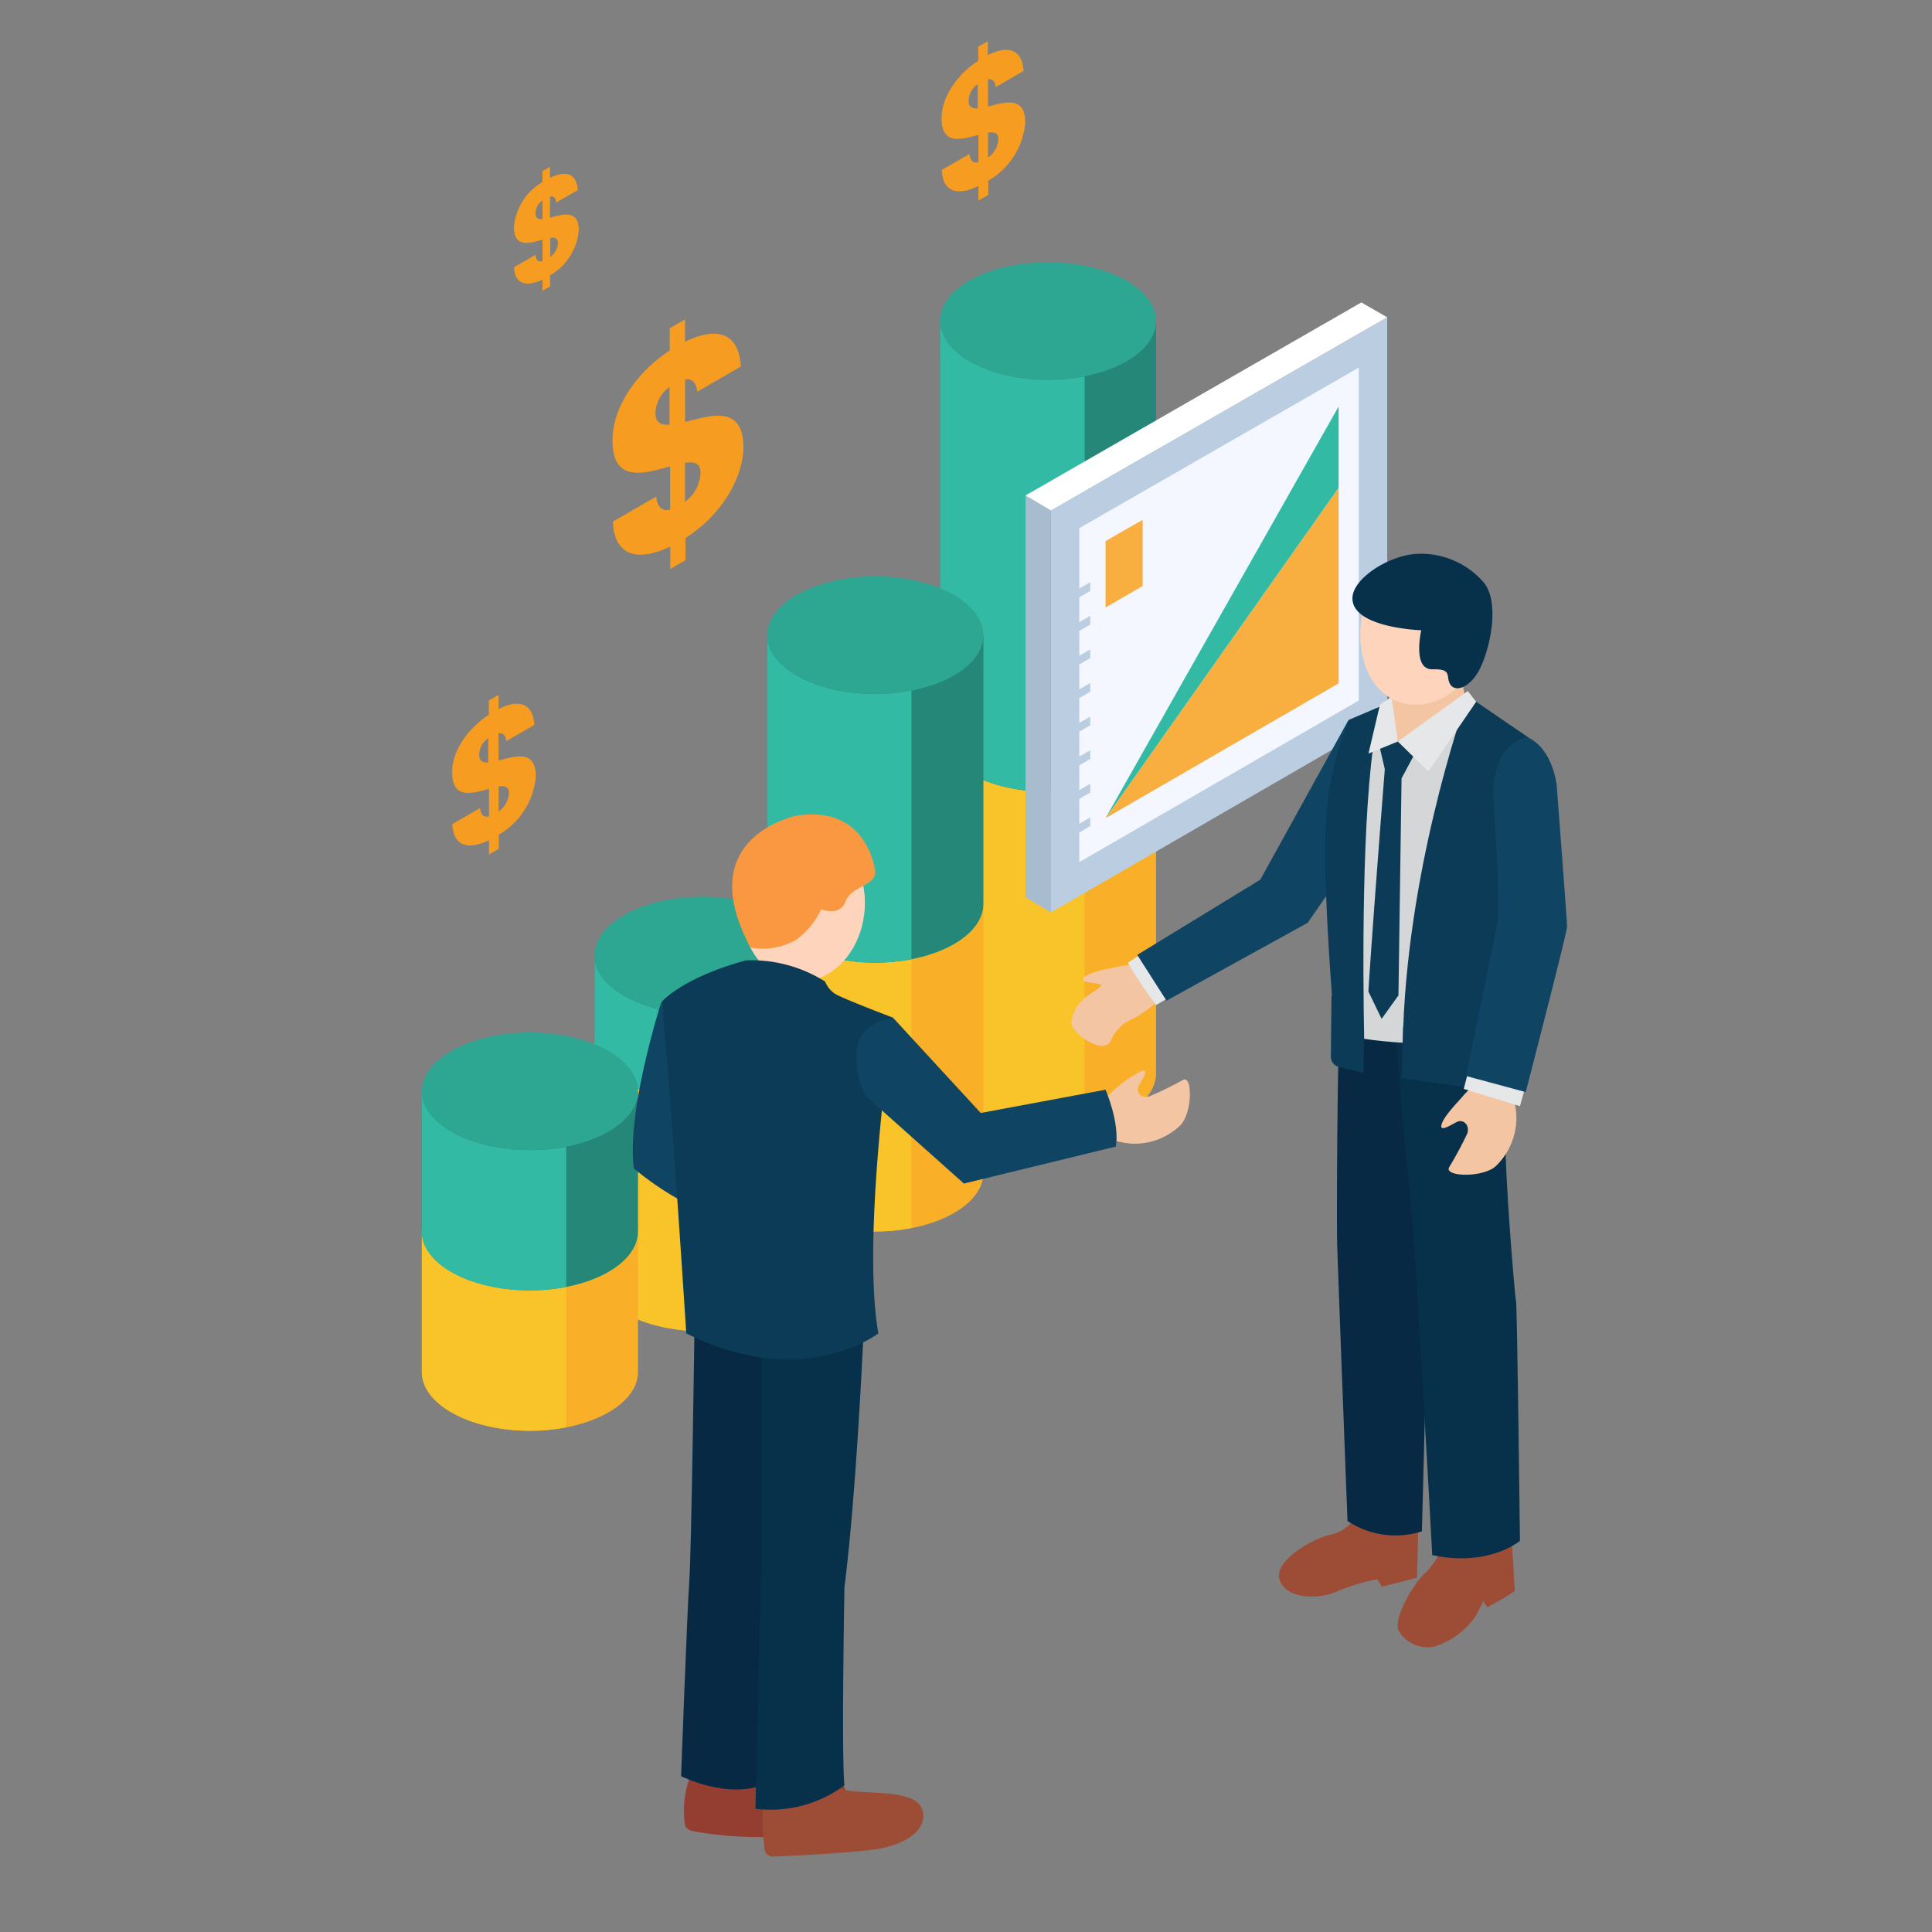 <svg xmlns="http://www.w3.org/2000/svg" viewBox="0 0 186.99 186.99"><rect x="0" y="0" width="186.99" height="186.99" fill="#808080" stroke="none"/><defs><style>.cls-1{fill:#f9b028;}.cls-2{fill:#f9dc32;}.cls-3{fill:#f9c32a;}.cls-4{fill:#248777;}.cls-5{fill:#2da692;}.cls-6{fill:#32baa4;}.cls-7{fill:#f69c21;}.cls-8{fill:#bbcee1;}.cls-9{fill:#a7bcce;}.cls-10{fill:#fff;}.cls-11{fill:#f4f7ff;}.cls-12{fill:#f9ae40;}.cls-13{fill:#f4c5a2;}.cls-14{fill:#e6e7e8;}.cls-15{fill:#0f4463;}.cls-16{fill:#9d4d36;}.cls-17{fill:#072944;}.cls-18{fill:#07304b;}.cls-19{fill:#0b3b56;}.cls-20{fill:#d4d6d8;}.cls-21{fill:#fed4bd;}.cls-22{fill:#933e31;}.cls-23{fill:#f99840;}.cls-24{fill:none;stroke:#231f20;stroke-miterlimit:10;opacity:0;}</style></defs><title>Asset 18</title><g id="Layer_2" data-name="Layer 2"><g id="Layer_1-2" data-name="Layer 1"><path class="cls-1" d="M111.89,70.94v32.94c0,3.14-4.69,5.69-10.46,5.69S91,107,91,103.88V70.94Z"/><ellipse class="cls-2" cx="101.43" cy="70.94" rx="10.46" ry="5.69"/><path class="cls-3" d="M101.43,76.63C95.65,76.63,91,74.09,91,70.94v32.94c0,3.14,4.69,5.69,10.47,5.69a18.48,18.48,0,0,0,3.51-.34V76.3A18.44,18.44,0,0,1,101.43,76.63Z"/><path class="cls-4" d="M111.89,31.07V70.94c0,3.14-4.69,5.69-10.46,5.69S91,74.09,91,70.94V31.07Z"/><ellipse class="cls-5" cx="101.43" cy="31.07" rx="10.46" ry="5.69"/><path class="cls-6" d="M101.43,36.76C95.65,36.76,91,34.21,91,31.07V70.94c0,3.14,4.69,5.69,10.47,5.69a18.44,18.44,0,0,0,3.51-.34V36.43A18.48,18.48,0,0,1,101.43,36.76Z"/><path class="cls-1" d="M95.18,87.5v26c0,3.14-4.68,5.69-10.46,5.69s-10.46-2.55-10.46-5.69v-26Z"/><ellipse class="cls-2" cx="84.71" cy="87.5" rx="10.46" ry="5.69"/><path class="cls-3" d="M84.71,93.19c-5.78,0-10.46-2.55-10.46-5.69v26c0,3.14,4.69,5.69,10.46,5.69a18.39,18.39,0,0,0,3.51-.34v-26A18.44,18.44,0,0,1,84.71,93.19Z"/><path class="cls-4" d="M95.18,61.48v26c0,3.14-4.68,5.69-10.46,5.69S74.25,90.64,74.25,87.5v-26Z"/><ellipse class="cls-5" cx="84.71" cy="61.48" rx="10.46" ry="5.69"/><path class="cls-6" d="M84.71,67.17c-5.78,0-10.46-2.55-10.46-5.69v26c0,3.14,4.69,5.69,10.46,5.69a18.44,18.44,0,0,0,3.51-.34v-26A18.45,18.45,0,0,1,84.71,67.17Z"/><path class="cls-1" d="M78.47,100.81v22.34c0,3.14-4.68,5.69-10.46,5.69s-10.46-2.55-10.46-5.69V100.81Z"/><ellipse class="cls-2" cx="68" cy="100.81" rx="10.46" ry="5.69"/><path class="cls-3" d="M68,106.5c-5.78,0-10.46-2.55-10.46-5.69v22.34c0,3.14,4.69,5.69,10.46,5.69a18.48,18.48,0,0,0,3.51-.34V106.16A18.48,18.48,0,0,1,68,106.5Z"/><path class="cls-4" d="M78.47,92.48v8.33c0,3.14-4.68,5.69-10.46,5.69S57.54,104,57.54,100.81V92.48Z"/><ellipse class="cls-5" cx="68" cy="92.48" rx="10.46" ry="5.69"/><path class="cls-6" d="M68,98.17c-5.78,0-10.46-2.55-10.46-5.69v8.33c0,3.14,4.69,5.69,10.46,5.69a18.48,18.48,0,0,0,3.51-.34V97.84A18.48,18.48,0,0,1,68,98.17Z"/><path class="cls-1" d="M61.75,119.21v13.58c0,3.14-4.68,5.69-10.46,5.69s-10.46-2.55-10.46-5.69V119.21Z"/><ellipse class="cls-2" cx="51.29" cy="119.21" rx="10.46" ry="5.69"/><path class="cls-3" d="M51.29,124.9c-5.78,0-10.46-2.55-10.46-5.69v13.58c0,3.14,4.68,5.69,10.46,5.69a18.48,18.48,0,0,0,3.51-.34V124.56A18.4,18.4,0,0,1,51.29,124.9Z"/><path class="cls-4" d="M61.75,105.62v13.58c0,3.14-4.68,5.69-10.46,5.69s-10.46-2.55-10.46-5.69V105.62Z"/><ellipse class="cls-5" cx="51.29" cy="105.62" rx="10.46" ry="5.69"/><path class="cls-6" d="M51.29,111.31c-5.78,0-10.46-2.55-10.46-5.69v13.58c0,3.14,4.68,5.69,10.46,5.69a18.4,18.4,0,0,0,3.51-.34V111A18.48,18.48,0,0,1,51.29,111.31Z"/><path class="cls-7" d="M48.26,73.6c1.58-.4,3.6-1.08,3.6,1.55a7.19,7.19,0,0,1-3.58,5.63v1.37l-.95.55V81.31c-2,1-3.47.59-3.55-1.55l2.69-1.55c.06.67.35.92.86.81V76.35c-1.58.43-3.56,1.07-3.57-1.59,0-2.12,1.54-4.27,3.55-5.58V67.8l.95-.55v1.37c2-1,3.32-.54,3.46,1.54L49,71.73c-.06-.59-.34-.82-.75-.76Zm0,4.93a2.32,2.32,0,0,0,1-1.76c0-.61-.38-.73-1-.65v2.41m-1-4.75V71.44a2,2,0,0,0-.88,1.64c0,.59.36.74.89.71"/><path class="cls-7" d="M95.63,10.31c1.58-.4,3.6-1.08,3.6,1.55a7.19,7.19,0,0,1-3.58,5.63v1.37l-.95.55V18c-2,1-3.47.59-3.55-1.55l2.69-1.55c.06.67.35.92.86.81V13.05c-1.58.43-3.56,1.07-3.57-1.59,0-2.12,1.54-4.27,3.55-5.58V4.51L95.61,4V5.33c2-1,3.32-.54,3.46,1.54l-2.7,1.56c-.06-.59-.34-.82-.75-.76Zm0,4.93a2.32,2.32,0,0,0,1-1.76c0-.61-.38-.73-1-.65v2.41m-1-4.75V8.14a2,2,0,0,0-.88,1.64c0,.59.36.74.89.71"/><path class="cls-7" d="M66.31,40.84c2.46-.63,5.62-1.68,5.64,2.42,0,2.86-2,6.52-5.6,8.81v2.15l-1.48.85V52.9c-3.14,1.5-5.42.93-5.55-2.42l4.2-2.42c.09,1,.55,1.44,1.34,1.27V45.14c-2.47.68-5.56,1.67-5.58-2.49,0-3.32,2.41-6.67,5.54-8.73V31.77l1.48-.85v2.15c3.16-1.52,5.19-.84,5.41,2.4l-4.22,2.44c-.1-.92-.54-1.28-1.18-1.19Zm0,7.71a3.62,3.62,0,0,0,1.49-2.75c0-1-.6-1.14-1.5-1v3.77m-1.5-7.42V37.46A3.19,3.19,0,0,0,63.44,40c0,.92.56,1.16,1.39,1.1"/><path class="cls-7" d="M53.22,21.07c1.22-.31,2.79-.84,2.8,1.2a5.59,5.59,0,0,1-2.78,4.38v1.07l-.73.42V27.06c-1.56.74-2.7.46-2.76-1.2l2.09-1.2c0,.52.27.72.67.63V23.2c-1.23.34-2.77.83-2.77-1.24a5.62,5.62,0,0,1,2.76-4.34V16.56l.73-.42v1.07c1.57-.76,2.58-.42,2.69,1.19l-2.1,1.21c0-.46-.27-.64-.58-.59Zm0,3.83A1.8,1.8,0,0,0,54,23.53c0-.47-.3-.57-.74-.5V24.9m-.75-3.69V19.39a1.58,1.58,0,0,0-.68,1.27c0,.46.28.58.69.55"/><polygon class="cls-8" points="134.26 30.71 101.71 49.41 101.71 88.31 134.26 69.48 134.26 30.71"/><polygon class="cls-9" points="101.71 49.41 99.26 47.95 99.26 86.85 101.71 88.31 101.71 49.41"/><polygon class="cls-10" points="134.26 30.71 131.76 29.27 99.26 47.95 101.71 49.41 134.26 30.71"/><polygon class="cls-11" points="131.51 35.58 104.46 51.12 104.46 83.44 131.51 67.8 131.51 35.58"/><polygon class="cls-8" points="105.52 79.11 105.52 79.96 103.99 80.85 103.99 80 105.52 79.11"/><polygon class="cls-8" points="105.52 75.86 105.52 76.71 103.99 77.6 103.99 76.74 105.52 75.86"/><polygon class="cls-8" points="105.52 72.61 105.52 73.46 103.99 74.35 103.99 73.49 105.52 72.61"/><polygon class="cls-8" points="105.52 69.36 105.52 70.2 103.99 71.09 103.99 70.24 105.52 69.36"/><polygon class="cls-8" points="105.52 66.11 105.52 66.95 103.99 67.84 103.99 66.99 105.52 66.11"/><polygon class="cls-8" points="105.52 62.85 105.52 63.7 103.99 64.59 103.99 63.74 105.52 62.85"/><polygon class="cls-8" points="105.52 59.6 105.52 60.45 103.99 61.34 103.99 60.48 105.52 59.6"/><polygon class="cls-8" points="105.52 56.35 105.52 57.2 103.99 58.09 103.99 57.23 105.52 56.35"/><polygon class="cls-12" points="107 79.19 129.56 66.14 129.56 47.21 107 79.19"/><polygon class="cls-12" points="110.59 50.31 110.59 56.72 107 58.8 107 52.37 110.59 50.31"/><polygon class="cls-6" points="107 79.19 129.56 47.21 129.56 39.34 107 79.19"/><path class="cls-13" d="M110.41,93.24s-1.61.18-2.13.31-2.61.43-3.3,1,1,.55,1.48.71-.6.64-1.3,1.2a3.67,3.67,0,0,0-1.46,2.35c-.25,1,3,3.41,3.8,1.95a3.91,3.91,0,0,1,2.26-2.2,14.51,14.51,0,0,0,3.17-2.49Z"/><path class="cls-14" d="M110.45,92.35l-1.29.83a39.12,39.12,0,0,0,2.74,4.09l1.43-.83Z"/><polygon class="cls-15" points="121.98 85.14 110.07 92.42 112.9 96.85 126.57 89.31 130.14 84.14 130.53 69.66 121.98 85.14"/><path class="cls-16" d="M136.34,147.42,131,147.1a3.7,3.7,0,0,1-2.37,1.46c-1.85.49-5.51,2.65-4.74,4.46s3.84,1.78,5.53,1a19.63,19.63,0,0,1,3.89-1.17l.42.73,3.42-.88.12-4.89Z"/><path class="cls-16" d="M139.63,149.71a8,8,0,0,1-1.67,2.52c-.86.64-3.27,4.42-2.55,5.68a3.28,3.28,0,0,0,3.31,1.48,7.43,7.43,0,0,0,4.15-3.06l.7-1.36s.32.59.41.57a26.34,26.34,0,0,0,2.63-1.55s-.2-3.78-.36-5.46Z"/><path class="cls-17" d="M136.74,100.08h-7.11c-.15.22-.29,17.54-.21,20.36s1,26.77,1,26.77a8.41,8.41,0,0,0,7.2,1l.78-30.1Z"/><path class="cls-18" d="M145.73,98.13s.15,8.95,0,11.91.89,15.6,1,15.9.38,23.19.38,23.19-3,2.57-8.49,1.38c0,0-1.66-31.09-2.26-35.93s-1.28-14.81-1.28-14.81Z"/><path class="cls-19" d="M142.87,67.92,134,68.2l-3.43,1.46a30,30,0,0,0-2.1,8.22c-.74,5.41.72,21.88.72,21.88,3.36,1.68,14.62,1.23,14.62,1.23,2.07-5.33,4.1-29.63,4.1-29.63Z"/><path class="cls-20" d="M136.24,68.13l-3.11,2.66c-1.35,7.86-1.22,23.22-1.1,29.75,1.14.18,2.43.3,3.74.38.31-16.33,5.72-31.85,6.11-33Z"/><path class="cls-19" d="M133.46,72l.57,2.44s-1.19,15.1-1.59,21.52l1.28,2.65,1.63-2.27.3-21,1.6-3A4,4,0,0,0,133.46,72Z"/><polygon class="cls-14" points="135.29 71.77 132.45 72.93 133.56 68.2 135.04 67.19 135.29 71.77"/><polygon class="cls-13" points="141.46 65.88 134.61 66.95 135.29 71.77 141.91 67.88 141.46 65.88"/><path class="cls-21" d="M143.12,61.43c0,3.74-2.72,6.77-6.08,6.77s-5.38-3-5.38-6.77,2-6.77,5.38-6.77S143.12,57.7,143.12,61.43Z"/><path class="cls-18" d="M137.56,61s-.9,3.83,1.09,3.78,1.22.69,1.73,1.48,2,.25,2.9-1.63,1.89-6.09.41-8.15a8,8,0,0,0-6.77-2.86c-2.5.22-5.67,2.18-6,4C130.45,60.77,137.56,61,137.56,61Z"/><polygon class="cls-19" points="144.46 99.58 135.81 99.4 135.65 104.37 144.98 105.65 144.46 99.58"/><path class="cls-13" d="M143.11,104.58s-1.19,1.1-1.53,1.52-1.84,1.9-2.06,2.75,1.14-.15,1.61-.31,1.12.27.9,1.13a36.22,36.22,0,0,1-1.79,3.33c-.42.93,3.47,1,4.62-.22a6.52,6.52,0,0,0,1.89-4.15c.13-1.58-.52-2.9-.37-3.58Z"/><polygon class="cls-14" points="142.14 103.59 141.67 105.39 147.11 107.06 147.66 105.08 142.14 103.59"/><path class="cls-15" d="M147.86,71.36s-3.8.31-3.28,6.76S145,89,145,89l-3.11,15.14,5.78,1.56s4-15.45,4-16-1-13.65-1-13.65S150.35,72.52,147.86,71.36Z"/><path class="cls-19" d="M128.87,96.33l-.06,5.92a1,1,0,0,0,.74,1l2.41.6.06-3.88Z"/><polygon class="cls-14" points="142.06 66.88 135.29 71.77 138.26 74.67 142.87 67.92 142.06 66.88"/><path class="cls-13" d="M106.24,107s1.11-1.12,1.53-1.44a10.9,10.9,0,0,1,2.75-1.91c.84-.19-.19,1.1-.36,1.56s.22,1.1,1.07.91a35.25,35.25,0,0,0,3.31-1.62c.92-.37.85,3.41-.38,4.49a6.36,6.36,0,0,1-4.11,1.7c-1.54.07-2.81-.61-3.47-.49Z"/><path class="cls-22" d="M73.29,170.6s-.21.64,2.53.79,5.66.15,6,1.95-2.16,3.9-5.15,4.31a35.74,35.74,0,0,1-9.55-.41c-.42-.08-.78-.28-.84-.7a9.42,9.42,0,0,1,.36-4.15C67.49,170,73.29,170.6,73.29,170.6Z"/><path class="cls-16" d="M80.8,172.64s-.21.64,2.53.79,5.66.15,6,1.95-1.76,3.22-4.75,3.63c-2.58.35-7.74.6-9.79.68A.8.8,0,0,1,74,179a20.76,20.76,0,0,1-.15-4.13C74,172.31,80.8,172.64,80.8,172.64Z"/><path class="cls-17" d="M67.22,128.16s-.3,22.07-.5,24.75-.8,19-.8,19,4.61,2.32,8.19.73l2.05-42Z"/><path class="cls-18" d="M73.68,129.55v22.1c-.2,6.46-.56,23.41-.56,23.41a11.9,11.9,0,0,0,8.61-2.27c-.3-2.88,0-19.18,0-19.18,1.08-8.46,1.73-22.05,1.84-24.55l0-.4Z"/><path class="cls-15" d="M64,97s-3.38,10.52-2.65,16.09a29.74,29.74,0,0,0,5.83,3.78Z"/><ellipse class="cls-21" cx="77.75" cy="87.69" rx="7.33" ry="5.95" transform="translate(-17.15 156.46) rotate(-84.37)"/><path class="cls-23" d="M72.64,91.71a6.51,6.51,0,0,0,4.45-.77A7.69,7.69,0,0,0,79.48,88s1.8.75,2.36-.75,2.78-1.46,2.89-2.8c0,0-.62-6.65-7.73-5.49C77,79,66.87,81,72.64,91.71Z"/><path class="cls-19" d="M72.2,92.95A13.34,13.34,0,0,1,79.86,95a2.57,2.57,0,0,0,.92,1.16c.67.45,5.66,2.34,5.66,2.34s-3.11,21-1.43,30.55c0,0-7.26,5.67-18.59,0,0,0-1.66-26-2.39-32.06C64,97,65.93,94.66,72.2,92.95Z"/><path class="cls-15" d="M86.44,98.51l8.48,9.21L107,105.47s1.39,3.18,1,5.5l-14.71,3.58L83.71,106S80.54,99.43,86.44,98.51Z"/><rect class="cls-24" x="0.5" y="0.5" width="185.99" height="185.99"/></g></g></svg>